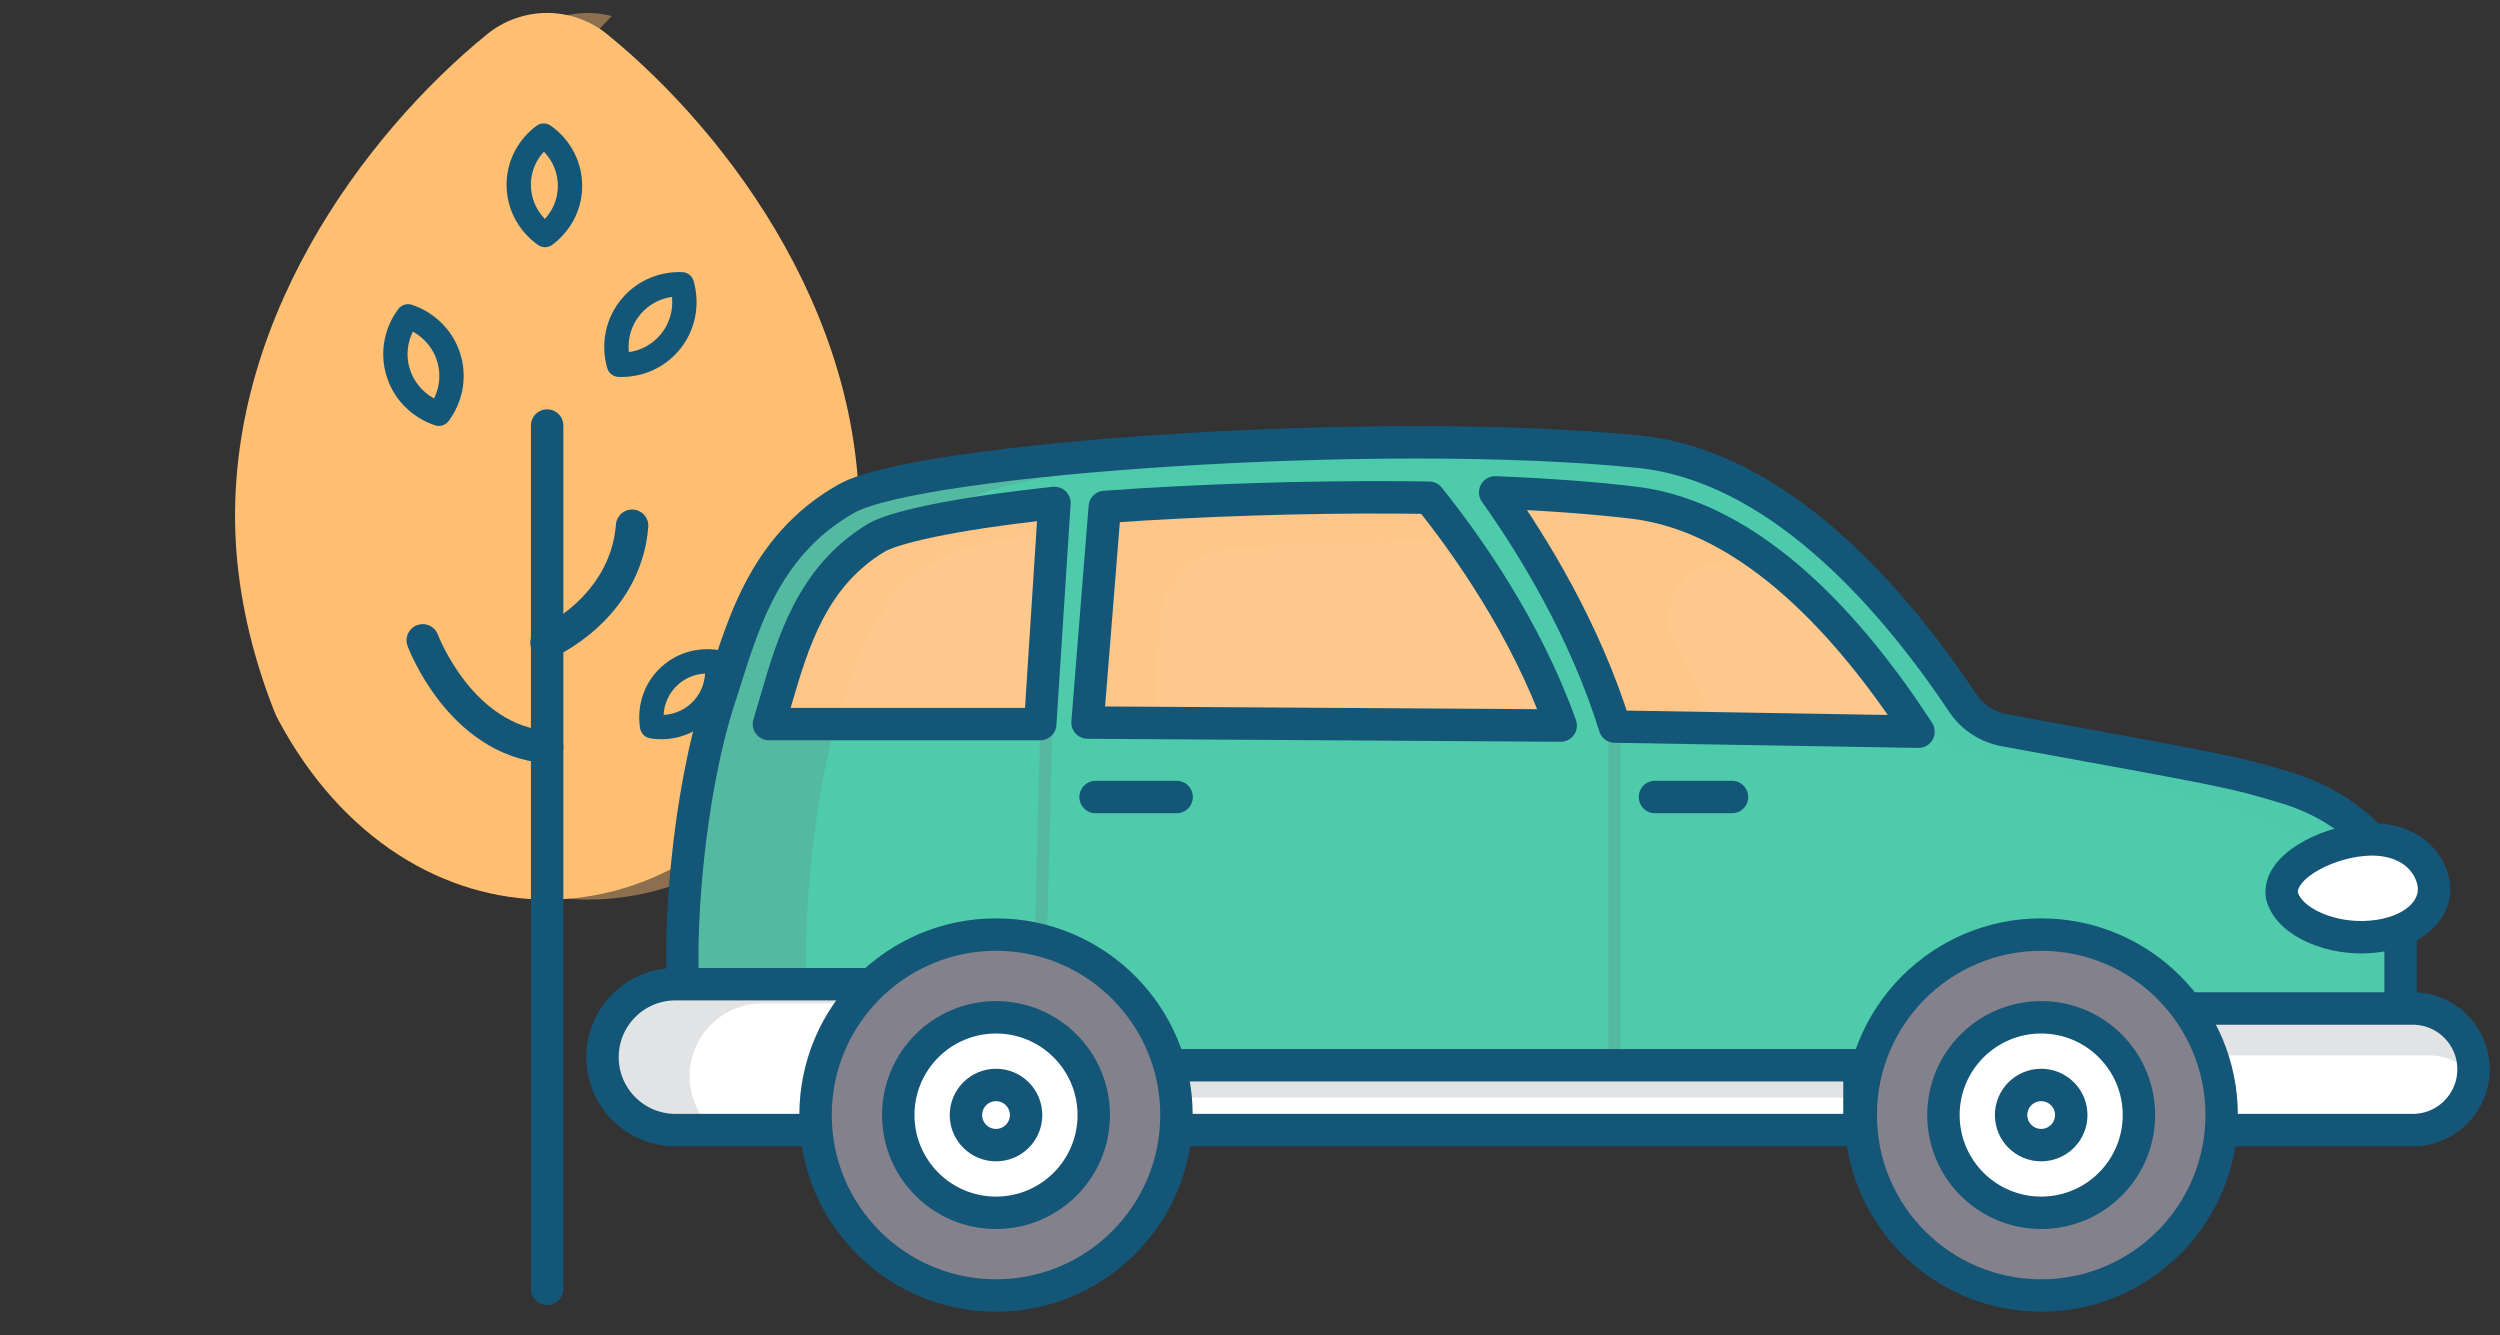 <svg width="161" height="86" viewBox="0 0 161 86" fill="none" xmlns="http://www.w3.org/2000/svg">
<rect x="0" y="0" width="161" height="86" fill="#333333" stroke="none"/>
<g clip-path="url(#clip0_28_284)">
<path d="M39.11 2.212C38.015 1.32 36.647 0.833 35.235 0.833C33.823 0.833 32.455 1.32 31.36 2.212C23.52 8.591 14.097 21.074 15.231 35.602C15.514 39.115 16.378 42.503 17.619 45.696C17.708 45.925 17.81 46.15 17.926 46.367C26.167 61.789 44.303 61.789 52.543 46.367C52.659 46.15 52.762 45.925 52.851 45.696C54.092 42.504 54.956 39.115 55.238 35.602C56.373 21.073 46.95 8.591 39.11 2.212Z" fill="#FFBF73"/>
<path opacity="0.43" d="M48.208 48.739C39.084 48.739 31.688 37.17 31.688 22.899C31.688 13.692 34.767 5.612 39.401 1.035C38.467 0.79 37.488 0.768 36.545 0.973C35.601 1.178 34.719 1.602 33.97 2.212C26.131 8.591 16.707 21.074 17.841 35.602C18.124 39.115 18.988 42.503 20.229 45.696C20.318 45.925 20.421 46.15 20.537 46.367C28.777 61.789 46.913 61.789 55.154 46.367C55.158 46.358 55.162 46.349 55.167 46.34C53.052 47.878 50.694 48.739 48.208 48.739Z" fill="#FFBF73"/>
<path d="M35.235 82.998V27.405" stroke="#135677" stroke-width="2.088" stroke-miterlimit="10" stroke-linecap="round" stroke-linejoin="round"/>
<path d="M44.087 64.781C43.597 60.544 44.294 51.164 46.347 44.921C47.699 40.811 48.964 35.225 54.539 32.095C59.139 29.513 88.891 27.402 105.551 29.092C114.836 30.033 122.538 39.146 127.335 46.705C143.153 49.611 143.549 49.613 147.261 50.743C150.974 51.873 154.598 54.7 154.598 58.977V69.337H44.531C44.37 66.727 44.249 67.364 44.087 64.781Z" fill="#4DCBAB"/>
<path opacity="0.49" d="M147.522 49.96C143.81 48.83 143.414 48.828 127.596 45.922C122.799 38.363 115.097 29.25 105.812 28.309C89.152 26.62 59.4 28.73 54.8 31.312C53.549 32.014 52.517 32.84 51.651 33.745L51.678 33.729C56.278 31.146 86.031 29.036 102.69 30.725C111.436 31.612 119.384 39.75 124.287 47.01C124.867 47.869 125.776 48.453 126.796 48.641C140.96 51.246 140.821 51.287 144.401 52.377C148.113 53.507 151.737 56.333 151.737 60.611V68.554H154.859V58.194C154.859 53.916 151.235 51.09 147.522 49.96Z" fill="#4DCBAB"/>
<path opacity="0.21" d="M103.964 45.325V68.602M67.419 45.329L66.825 68.598" stroke="#72757C" stroke-width="0.783" stroke-miterlimit="10" stroke-linecap="round"/>
<path opacity="0.2" d="M54.312 44.921C55.664 40.811 56.929 35.225 62.504 32.095C65.659 30.324 80.642 28.776 95.119 28.522C78.675 28.206 58.282 29.994 54.539 32.095C48.964 35.225 47.699 40.81 46.347 44.921C44.294 51.164 43.597 60.544 44.087 64.781C44.249 67.364 44.37 66.727 44.531 69.337H52.496C52.335 66.727 52.214 67.364 52.052 64.781C51.562 60.544 52.258 51.164 54.312 44.921Z" fill="#72757C"/>
<path d="M44.087 64.781C43.597 60.544 44.294 51.164 46.347 44.921C47.699 40.811 48.964 35.225 54.539 32.095C59.139 29.513 88.891 27.402 105.551 29.092C114.256 29.974 121.569 38.039 126.402 45.272C127.02 46.198 127.996 46.827 129.091 47.028C143.189 49.613 143.692 49.656 147.261 50.743C150.974 51.873 154.598 54.7 154.598 58.977V69.337H44.531C44.37 66.727 44.249 67.364 44.087 64.781Z" stroke="#135677" stroke-width="2.088" stroke-miterlimit="10" stroke-linecap="round" stroke-linejoin="round"/>
<path d="M103.993 46.793C102.062 40.562 98.712 35.124 96.288 31.709C99.644 31.844 102.634 32.066 105.197 32.369C112.918 33.285 119.304 40.581 123.552 47.121L103.993 46.793Z" fill="#FFC88D"/>
<path opacity="0.2" d="M107.923 41.626C106.488 39.028 108.552 35.885 111.506 36.178C112.053 36.232 112.583 36.289 113.097 36.35C113.541 36.402 113.979 36.479 114.414 36.572C111.636 34.361 108.542 32.766 105.197 32.369C102.634 32.066 99.644 31.845 96.288 31.709C98.712 35.124 102.062 40.562 103.994 46.793L110.481 46.901C109.697 45.02 108.818 43.247 107.923 41.626Z" fill="#FFBF73"/>
<path d="M103.993 46.793C102.062 40.562 98.712 35.124 96.288 31.709C99.644 31.844 102.634 32.066 105.197 32.369C112.918 33.285 119.304 40.581 123.552 47.121L103.993 46.793Z" stroke="#135677" stroke-width="2.088" stroke-miterlimit="10" stroke-linecap="round" stroke-linejoin="round"/>
<path d="M70.038 46.533L71.149 32.646C77.239 32.21 83.931 31.993 90.099 32.032C90.748 32.036 91.392 32.042 92.032 32.053C94.387 34.986 98.248 40.389 100.509 46.725L70.038 46.533Z" fill="#FFC88D"/>
<path opacity="0.2" d="M74.748 39.674C74.936 37.272 77.127 35.363 79.871 35.222C84.389 34.989 89.067 34.879 93.469 34.907C93.711 34.908 93.949 34.912 94.189 34.914C93.498 33.939 92.779 32.985 92.031 32.052C91.387 32.042 90.743 32.035 90.099 32.031C83.931 31.992 77.238 32.21 71.149 32.646L70.038 46.533L74.209 46.559L74.748 39.674Z" fill="#FFBF73"/>
<path d="M70.038 46.533L71.149 32.646C77.239 32.21 83.931 31.993 90.099 32.032C90.748 32.036 91.392 32.042 92.032 32.053C94.387 34.986 98.248 40.389 100.509 46.725L70.038 46.533Z" stroke="#135677" stroke-width="2.088" stroke-miterlimit="10" stroke-linecap="round" stroke-linejoin="round"/>
<path d="M62.667 72.778H43.499C40.904 72.778 38.801 70.674 38.801 68.08C38.801 65.485 40.904 63.382 43.499 63.382H62.667V72.778Z" fill="white"/>
<path opacity="0.2" d="M44.412 69.311C44.412 66.716 46.516 64.613 49.11 64.613H62.667V63.382H43.499C40.904 63.382 38.801 65.485 38.801 68.08C38.801 70.674 40.904 72.778 43.499 72.778H45.948C45.007 71.919 44.412 70.686 44.412 69.311Z" fill="#72757C"/>
<path d="M62.667 72.778H43.499C40.904 72.778 38.801 70.674 38.801 68.08C38.801 65.485 40.904 63.382 43.499 63.382H62.667V72.778Z" stroke="#135677" stroke-width="2.088" stroke-miterlimit="10" stroke-linecap="round" stroke-linejoin="round"/>
<path d="M155.381 72.778H139.684V64.948H155.381C157.543 64.948 159.296 66.701 159.296 68.863C159.296 71.025 157.543 72.778 155.381 72.778Z" fill="white"/>
<path opacity="0.2" d="M140.718 67.97H156.415C157.547 67.97 158.563 68.453 159.278 69.221C159.289 69.103 159.296 68.983 159.296 68.862C159.296 66.7 157.543 64.948 155.381 64.948H139.684V72.778H140.718V67.97H140.718Z" fill="#72757C"/>
<path d="M155.381 72.778H139.684V64.948H155.381C157.543 64.948 159.296 66.701 159.296 68.863C159.296 71.025 157.543 72.778 155.381 72.778Z" stroke="#135677" stroke-width="2.088" stroke-miterlimit="10" stroke-linecap="round" stroke-linejoin="round"/>
<path d="M71.326 68.602H119.75V72.778H71.326V68.602Z" fill="white"/>
<path opacity="0.2" d="M71.326 68.602H119.75V70.69H71.326V68.602Z" fill="#72757C"/>
<path d="M71.326 68.602H119.75V72.778H71.326V68.602Z" stroke="#135677" stroke-width="2.088" stroke-miterlimit="10" stroke-linecap="round" stroke-linejoin="round"/>
<path d="M131.452 83.431C137.871 83.431 143.074 78.228 143.074 71.809C143.074 65.391 137.871 60.187 131.452 60.187C125.034 60.187 119.83 65.391 119.83 71.809C119.83 78.228 125.034 83.431 131.452 83.431Z" fill="#82818C"/>
<path d="M131.452 83.431C137.871 83.431 143.074 78.228 143.074 71.809C143.074 65.391 137.871 60.187 131.452 60.187C125.034 60.187 119.83 65.391 119.83 71.809C119.83 78.228 125.034 83.431 131.452 83.431Z" stroke="#135677" stroke-width="2.088" stroke-miterlimit="10" stroke-linecap="round" stroke-linejoin="round"/>
<path d="M131.452 78.104C134.929 78.104 137.747 75.286 137.747 71.809C137.747 68.332 134.929 65.514 131.452 65.514C127.976 65.514 125.157 68.332 125.157 71.809C125.157 75.286 127.976 78.104 131.452 78.104Z" fill="white"/>
<path d="M131.452 78.104C134.929 78.104 137.747 75.286 137.747 71.809C137.747 68.332 134.929 65.514 131.452 65.514C127.976 65.514 125.157 68.332 125.157 71.809C125.157 75.286 127.976 78.104 131.452 78.104Z" stroke="#135677" stroke-width="2.088" stroke-miterlimit="10" stroke-linecap="round" stroke-linejoin="round"/>
<path d="M131.452 73.746C132.522 73.746 133.389 72.879 133.389 71.809C133.389 70.74 132.522 69.872 131.452 69.872C130.382 69.872 129.515 70.74 129.515 71.809C129.515 72.879 130.382 73.746 131.452 73.746Z" stroke="#135677" stroke-width="2.088" stroke-miterlimit="10" stroke-linecap="round" stroke-linejoin="round"/>
<path d="M64.143 83.431C70.561 83.431 75.765 78.228 75.765 71.809C75.765 65.391 70.561 60.187 64.143 60.187C57.724 60.187 52.521 65.391 52.521 71.809C52.521 78.228 57.724 83.431 64.143 83.431Z" fill="#82818C"/>
<path d="M64.143 83.431C70.561 83.431 75.765 78.228 75.765 71.809C75.765 65.391 70.561 60.187 64.143 60.187C57.724 60.187 52.521 65.391 52.521 71.809C52.521 78.228 57.724 83.431 64.143 83.431Z" stroke="#135677" stroke-width="2.088" stroke-miterlimit="10" stroke-linecap="round" stroke-linejoin="round"/>
<path d="M64.143 78.104C67.62 78.104 70.438 75.286 70.438 71.809C70.438 68.332 67.62 65.514 64.143 65.514C60.666 65.514 57.848 68.332 57.848 71.809C57.848 75.286 60.666 78.104 64.143 78.104Z" fill="white"/>
<path d="M64.143 78.104C67.62 78.104 70.438 75.286 70.438 71.809C70.438 68.332 67.62 65.514 64.143 65.514C60.666 65.514 57.848 68.332 57.848 71.809C57.848 75.286 60.666 78.104 64.143 78.104Z" stroke="#135677" stroke-width="2.088" stroke-miterlimit="10" stroke-linecap="round" stroke-linejoin="round"/>
<path d="M64.143 73.746C65.213 73.746 66.08 72.879 66.08 71.809C66.08 70.74 65.213 69.872 64.143 69.872C63.073 69.872 62.206 70.74 62.206 71.809C62.206 72.879 63.073 73.746 64.143 73.746Z" stroke="#135677" stroke-width="2.088" stroke-miterlimit="10" stroke-linecap="round" stroke-linejoin="round"/>
<path d="M67.906 32.39C60.995 33.129 57.437 34.022 56.406 34.648C52.296 37.143 51.061 41.372 49.972 45.104C49.856 45.506 49.737 45.907 49.616 46.307C49.584 46.413 49.552 46.52 49.52 46.63H66.99L67.906 32.39Z" fill="#FFC88D"/>
<path opacity="0.2" d="M53.927 46.483C55.016 42.751 56.25 38.521 60.36 36.026C61.165 35.538 63.509 34.887 67.784 34.273L67.906 32.39C60.995 33.129 57.437 34.022 56.406 34.648C52.296 37.143 51.061 41.372 49.972 45.104C49.856 45.506 49.737 45.907 49.616 46.307C49.584 46.413 49.552 46.52 49.52 46.63H53.883L53.927 46.483Z" fill="#FFBF73"/>
<path d="M67.906 32.39C60.995 33.129 57.437 34.022 56.406 34.648C52.296 37.143 51.061 41.372 49.972 45.104C49.856 45.506 49.737 45.907 49.616 46.307C49.584 46.413 49.552 46.52 49.52 46.63H66.99L67.906 32.39Z" stroke="#135677" stroke-width="2.088" stroke-miterlimit="10" stroke-linecap="round" stroke-linejoin="round"/>
<path d="M156.72 56.852C157.011 58.634 155.35 60.096 152.747 60.325C150.268 60.568 147.413 59.453 146.957 57.678C146.677 55.896 149.641 54.313 152.145 54.087C154.629 53.841 156.366 55.073 156.72 56.852Z" fill="white"/>
<path d="M111.539 51.328H106.58M75.776 51.328H70.556M156.72 56.852C157.011 58.634 155.35 60.096 152.747 60.325C150.268 60.568 147.413 59.453 146.957 57.678C146.677 55.896 149.641 54.313 152.145 54.087C154.629 53.841 156.366 55.073 156.72 56.852Z" stroke="#135677" stroke-width="2.088" stroke-miterlimit="10" stroke-linecap="round" stroke-linejoin="round"/>
<path fill-rule="evenodd" clip-rule="evenodd" d="M34.549 8.103C34.82 7.902 35.19 7.898 35.466 8.092C36.734 8.985 37.548 10.471 37.49 12.132C37.438 13.629 36.687 14.935 35.567 15.765C35.296 15.967 34.926 15.971 34.65 15.777C33.382 14.884 32.568 13.398 32.626 11.738C32.678 10.241 33.429 8.934 34.549 8.103ZM35.028 9.768C34.529 10.308 34.218 11.014 34.191 11.792C34.16 12.679 34.503 13.498 35.088 14.101C35.587 13.561 35.898 12.856 35.925 12.077C35.956 11.19 35.613 10.37 35.028 9.768ZM40.083 19.189C41.084 18.029 42.521 17.468 43.946 17.525C44.283 17.538 44.574 17.766 44.667 18.091C45.106 19.616 44.802 21.323 43.691 22.609C42.689 23.769 41.253 24.33 39.827 24.273C39.49 24.259 39.199 24.031 39.106 23.707C38.667 22.181 38.972 20.475 40.083 19.189ZM43.278 19.12C42.517 19.227 41.8 19.596 41.268 20.212C40.662 20.913 40.408 21.806 40.496 22.678C41.256 22.57 41.974 22.202 42.506 21.586C43.111 20.884 43.365 19.992 43.278 19.12ZM25.649 19.904C25.851 19.633 26.203 19.522 26.524 19.628C28.03 20.128 29.267 21.343 29.701 22.986C30.092 24.468 29.744 25.97 28.892 27.114C28.69 27.385 28.338 27.496 28.017 27.39C26.511 26.89 25.274 25.675 24.84 24.032C24.449 22.55 24.797 21.048 25.649 19.904ZM26.588 21.357C26.247 22.045 26.146 22.845 26.354 23.632C26.591 24.528 27.184 25.241 27.953 25.661C28.294 24.973 28.395 24.174 28.187 23.386C27.95 22.49 27.357 21.777 26.588 21.357ZM42.608 42.934C43.641 42.001 44.998 41.657 46.276 41.867C46.609 41.922 46.87 42.184 46.922 42.518C47.146 43.941 46.681 45.445 45.536 46.48C44.502 47.414 43.145 47.758 41.867 47.547C41.534 47.492 41.274 47.23 41.221 46.896C40.997 45.473 41.462 43.969 42.608 42.934ZM45.407 43.377C44.774 43.407 44.156 43.646 43.658 44.096C43.087 44.611 42.776 45.312 42.737 46.038C43.369 46.007 43.987 45.769 44.486 45.319C45.056 44.803 45.367 44.102 45.407 43.377Z" fill="#135677"/>
<path d="M27.224 41.238C27.224 41.238 29.616 47.676 35.235 48.111M35.197 41.397C35.197 41.397 40.277 39.203 40.708 33.856" stroke="#135677" stroke-width="2.088" stroke-miterlimit="10" stroke-linecap="round" stroke-linejoin="round"/>
</g>
<defs>
<clipPath id="clip0_28_284">
<rect width="160.95" height="85.26" fill="white"/>
</clipPath>
</defs>
</svg>

